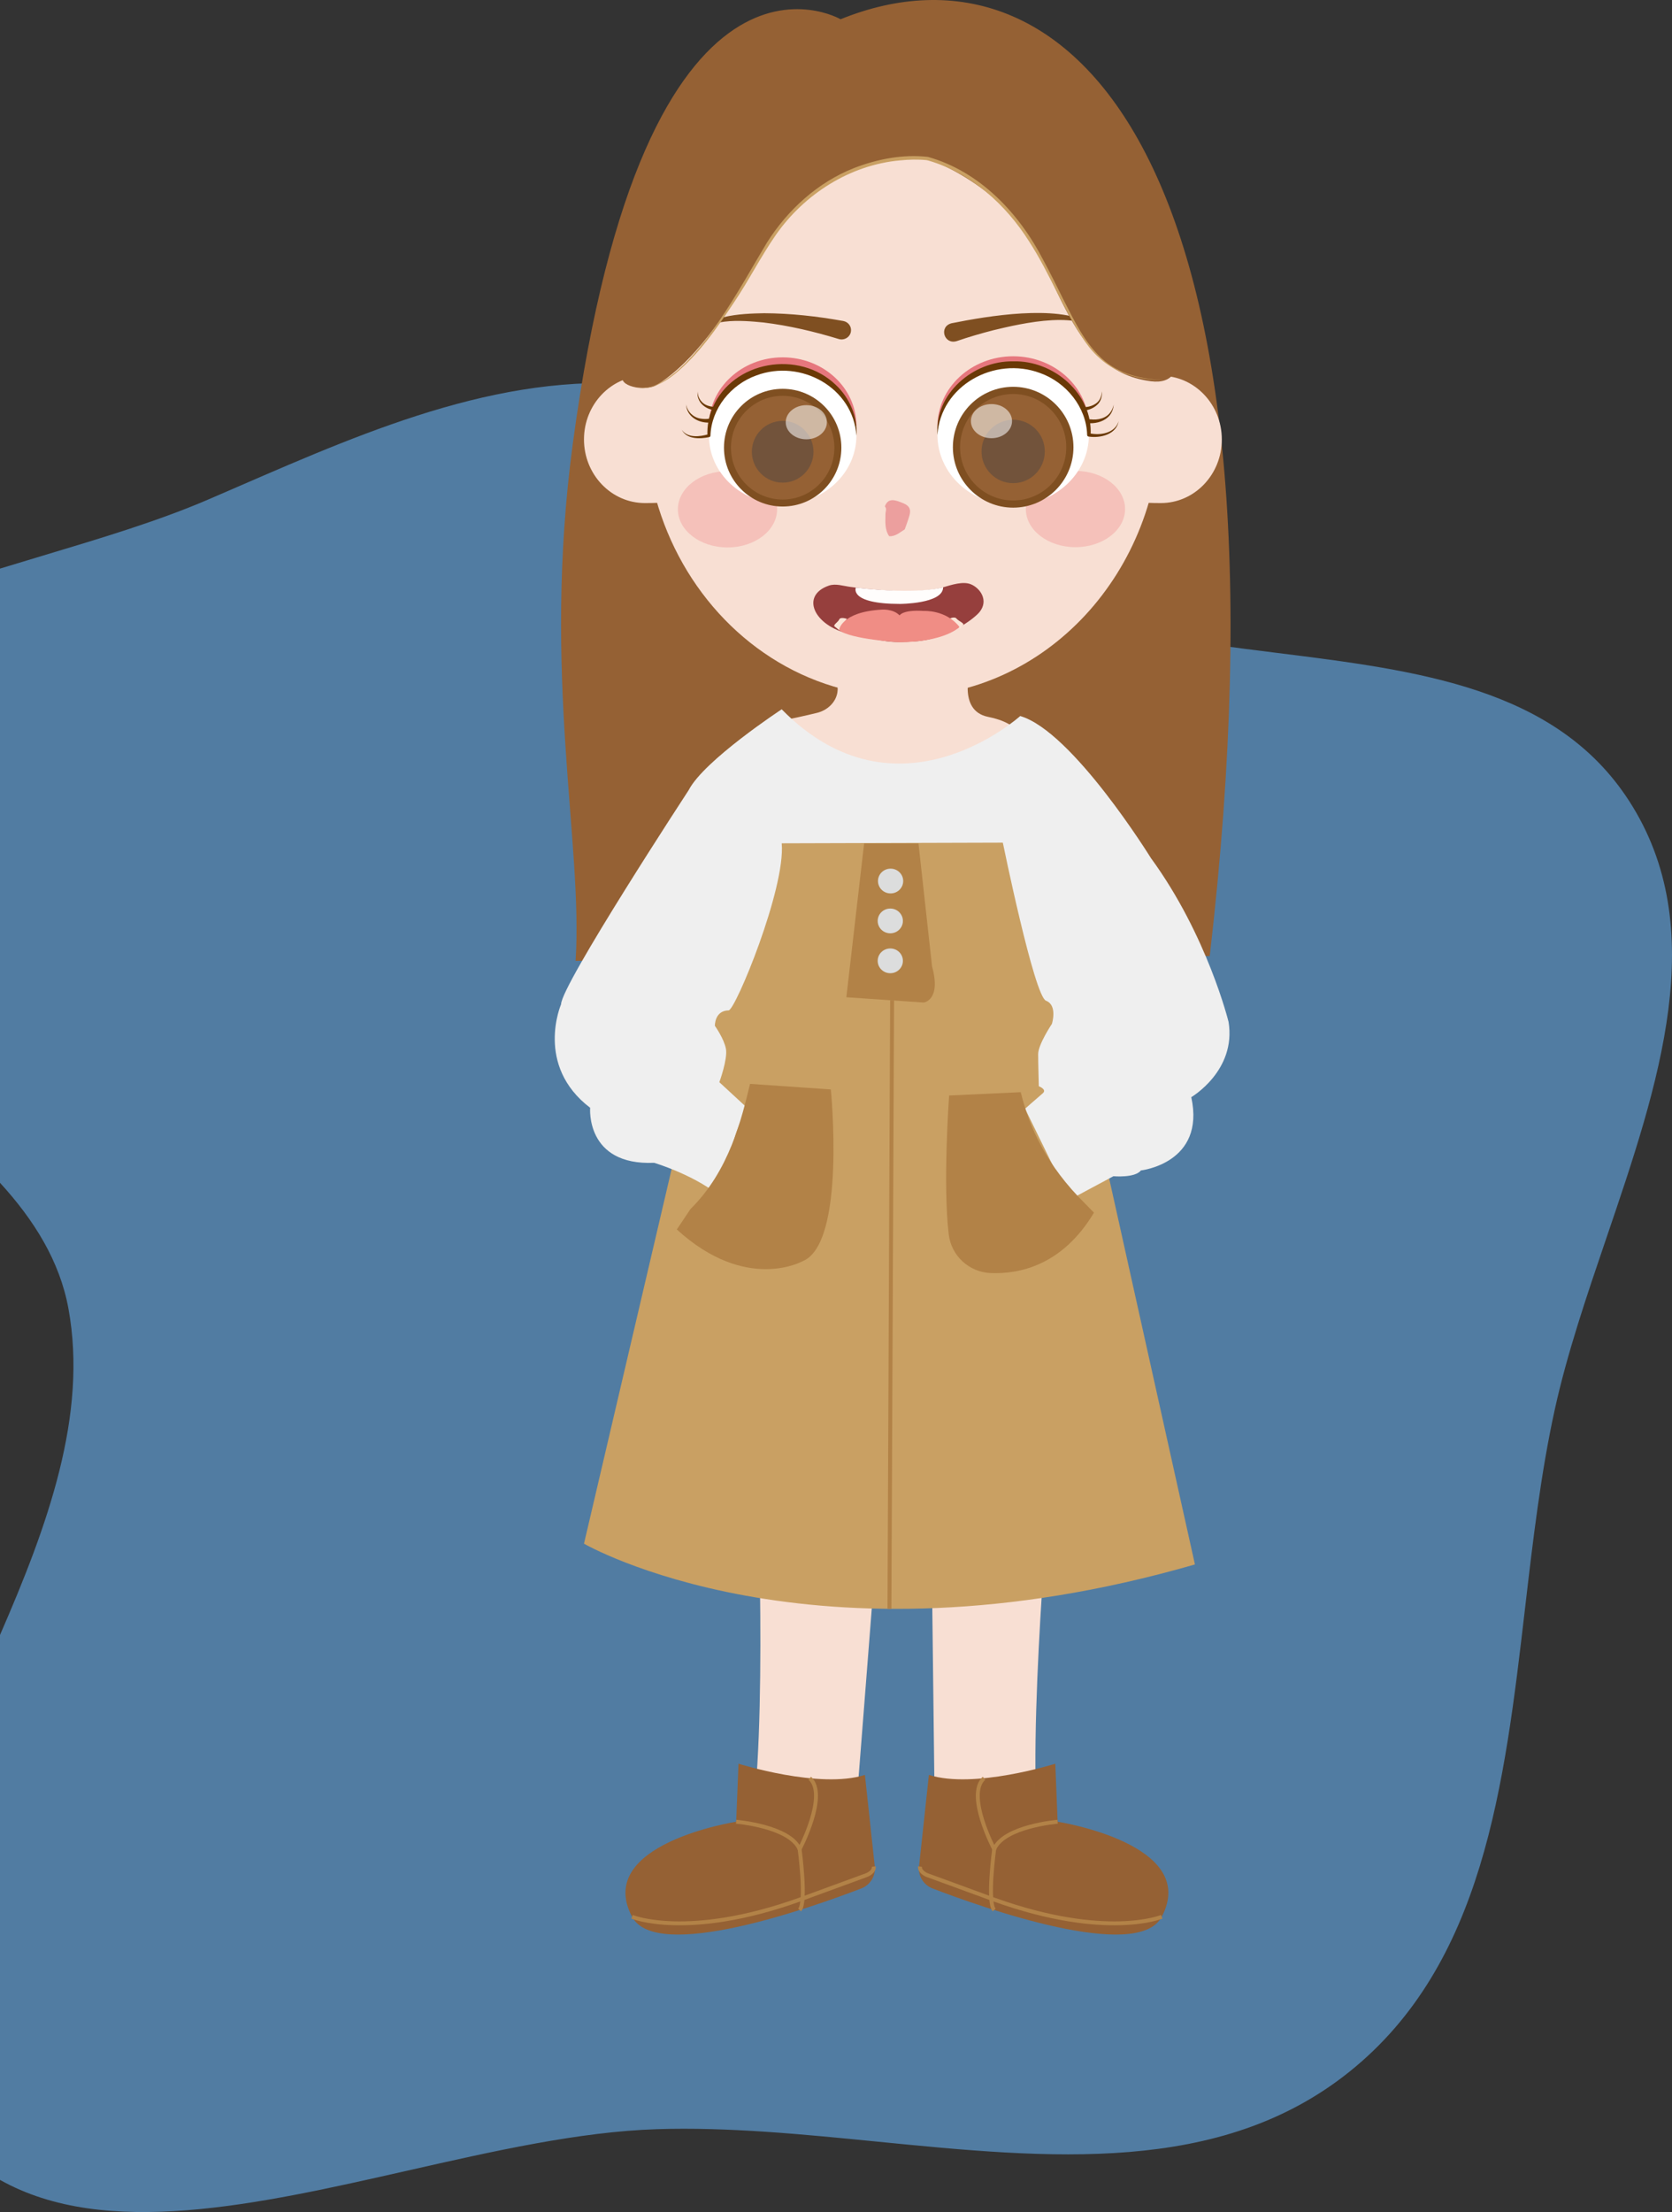 <svg width="428" height="566" viewBox="0 0 428 566" fill="none" xmlns="http://www.w3.org/2000/svg">
<rect x="0" y="0" width="428" height="566" fill="#333333" stroke="none"/>
<path fill-rule="evenodd" clip-rule="evenodd" d="M0 302.642V145.49C3.721 144.347 7.458 143.226 11.184 142.108C25.984 137.669 40.608 133.281 53.335 127.799C55.84 126.721 58.346 125.633 60.854 124.545C95.548 109.492 130.66 94.258 168.1 98.823C190.153 101.512 207.485 114.829 225.091 128.356C237.421 137.829 249.885 147.406 264.198 153.508C283.187 161.602 305.199 164.351 326.877 167.059C363.061 171.578 398.314 175.98 417.019 204.932C438.143 237.63 424.618 277.365 411.221 316.724C406.178 331.54 401.154 346.302 398.002 360.616C394.426 376.861 392.414 394.095 390.403 411.336C385.081 456.945 379.754 502.598 345.426 530.099C312.275 556.658 268.569 552.335 224.519 547.979C205.503 546.098 186.423 544.211 168.1 544.799C148.301 545.434 126.375 550.401 104.452 555.368C65.704 564.146 26.966 572.922 0 557.773V418.342C12.172 390.427 22.512 362.062 17.518 334.825C15.288 322.661 8.73 312.185 0 302.642Z" fill="#517CA2"/>
<g clip-path="url(#clip0_678_1308)">
<path d="M297.133 244.635H309.668C333.352 40.632 273.864 -18.841 215.17 4.925C215.17 4.925 165.117 -24.254 146.619 113.583C138.662 172.889 149.297 215.743 147.338 245.852L297.133 244.635Z" fill="#956134"/>
<path d="M312.761 112.441C312.761 121.431 305.774 128.721 297.156 128.721C288.538 128.721 275.12 127.642 275.12 118.647C275.12 109.651 288.538 96.155 297.156 96.155C305.774 96.155 312.761 103.445 312.761 112.435V112.441Z" fill="#F8DFD3"/>
<path d="M149.489 112.441C149.489 121.431 156.476 128.721 165.094 128.721C173.712 128.721 187.13 127.642 187.13 118.647C187.13 109.657 173.712 96.155 165.094 96.155C156.476 96.155 149.489 103.445 149.489 112.435V112.441Z" fill="#F8DFD3"/>
<path d="M297.133 107.114C297.133 146.402 267.578 178.251 231.125 178.251C206.499 178.251 185.025 163.722 173.683 142.183C168.234 131.833 165.117 119.869 165.117 107.114C165.117 67.825 194.672 35.976 231.125 35.976C267.578 35.976 297.133 67.825 297.133 107.114Z" fill="#F8DFD3"/>
<path d="M186.223 140.076C193.237 140.076 198.922 135.707 198.922 130.317C198.922 124.927 193.237 120.558 186.223 120.558C179.21 120.558 173.525 124.927 173.525 130.317C173.525 135.707 179.21 140.076 186.223 140.076Z" fill="#F5C1BA"/>
<path d="M275.296 140.007C282.309 140.007 287.995 135.638 287.995 130.248C287.995 124.859 282.309 120.489 275.296 120.489C268.283 120.489 262.597 124.859 262.597 130.248C262.597 135.638 268.283 140.007 275.296 140.007Z" fill="#F5C1BA"/>
<path d="M243.567 82.716C252.991 80.822 270.28 77.951 278.827 82.561C280.312 83.405 281.575 84.714 282.084 86.293C278.243 78.692 261.095 82.865 254.342 84.479C251.15 85.294 247.934 86.235 244.888 87.286C241.643 88.256 240.269 83.577 243.567 82.716Z" fill="#7F4F21"/>
<path d="M214.661 86.735C208.452 84.835 201.922 83.302 195.432 82.515C189.989 81.993 180.254 81.04 177.483 86.832C179.617 80.529 189.913 80.254 195.572 80.144C202.424 80.173 209.119 80.925 215.877 82.136C217.193 82.383 218.058 83.623 217.807 84.915C217.549 86.321 216.035 87.194 214.655 86.729L214.661 86.735Z" fill="#7F4F21"/>
<path d="M278.734 109.106C278.734 99.198 270.057 91.161 259.352 91.161C248.647 91.161 239.971 99.192 239.971 109.106" fill="#E6777D"/>
<path d="M259.352 129.227C270.056 129.227 278.734 121.192 278.734 111.281C278.734 101.371 270.056 93.336 259.352 93.336C248.648 93.336 239.971 101.371 239.971 111.281C239.971 121.192 248.648 129.227 259.352 129.227Z" fill="white"/>
<path d="M239.971 111.281C239.164 100.851 249.033 92.291 259.352 92.458C269.748 92.154 279.769 100.822 279.178 111.281L278.821 110.851C281.639 111.488 285.428 110.868 286.364 107.751C285.75 111.172 281.71 112.165 278.646 111.706C278.424 111.678 278.278 111.488 278.289 111.281C278.085 104.186 272.963 97.854 266.269 95.46C254.57 91.069 240.784 98.646 239.971 111.281Z" fill="#6A3906"/>
<path d="M259.352 128.974C267.367 128.974 273.864 122.464 273.864 114.433C273.864 106.402 267.367 99.892 259.352 99.892C251.338 99.892 244.841 106.402 244.841 114.433C244.841 122.464 251.338 128.974 259.352 128.974Z" fill="#956134" stroke="#7F4F21" stroke-width="1.84" stroke-miterlimit="10"/>
<path opacity="0.65" d="M259.352 123.629C263.825 123.629 267.45 119.995 267.45 115.512C267.45 111.029 263.825 107.395 259.352 107.395C254.88 107.395 251.255 111.029 251.255 115.512C251.255 119.995 254.88 123.629 259.352 123.629Z" fill="#604C3F"/>
<path d="M279.125 107.292C280.996 107.556 283.259 107.033 284.329 105.363C284.726 104.823 284.931 104.169 285.106 103.514C285.001 104.536 284.662 105.57 283.972 106.379C282.739 107.762 280.856 108.319 279.009 108.302C278.722 108.296 278.494 108.061 278.5 107.78C278.5 107.464 278.81 107.229 279.12 107.292H279.125Z" fill="#6A3906"/>
<path d="M277.483 104.186C279.125 104.163 281.008 103.428 281.68 101.832C281.938 101.31 282.014 100.719 282.066 100.133C282.16 101.333 281.862 102.619 280.944 103.491C280.026 104.398 278.816 104.892 277.523 105.076C277.272 105.11 277.044 104.938 277.015 104.691C276.974 104.421 277.208 104.175 277.483 104.186Z" fill="#6A3906"/>
<path d="M219.221 108.911C219.221 99.261 210.773 91.436 200.349 91.436C189.924 91.436 181.476 99.261 181.476 108.911" fill="#E6777D"/>
<path d="M200.349 128.945C210.772 128.945 219.221 121.122 219.221 111.471C219.221 101.82 210.772 93.996 200.349 93.996C189.926 93.996 181.476 101.82 181.476 111.471C181.476 121.122 189.926 128.945 200.349 128.945Z" fill="white"/>
<path d="M219.221 111.471C218.415 99.169 205.014 91.804 193.614 96.063C187.083 98.394 182.096 104.548 181.862 111.471C181.868 111.643 181.751 111.798 181.587 111.832C179.184 112.355 175.787 112.447 174.519 109.961C175.986 112.16 179.149 111.758 181.365 111.103L181.09 111.465C180.979 109.054 181.423 106.597 182.4 104.347C187.562 92.28 204.558 89.427 213.93 98.468C217.485 101.792 219.596 106.672 219.221 111.471Z" fill="#6A3906"/>
<path d="M200.349 128.71C208.153 128.71 214.48 122.369 214.48 114.548C214.48 106.726 208.153 100.386 200.349 100.386C192.544 100.386 186.218 106.726 186.218 114.548C186.218 122.369 192.544 128.71 200.349 128.71Z" fill="#956134" stroke="#7F4F21" stroke-width="1.79" stroke-miterlimit="10"/>
<path opacity="0.65" d="M200.349 123.492C204.705 123.492 208.236 119.955 208.236 115.593C208.236 111.23 204.705 107.694 200.349 107.694C195.993 107.694 192.462 111.23 192.462 115.593C192.462 119.955 195.993 123.492 200.349 123.492Z" fill="#604C3F"/>
<path opacity="0.55" d="M206.4 112.407C209.309 112.407 211.668 110.451 211.668 108.038C211.668 105.625 209.309 103.669 206.4 103.669C203.491 103.669 201.132 105.625 201.132 108.038C201.132 110.451 203.491 112.407 206.4 112.407Z" fill="white"/>
<path opacity="0.55" d="M253.798 112.125C256.707 112.125 259.066 110.169 259.066 107.757C259.066 105.344 256.707 103.388 253.798 103.388C250.889 103.388 248.53 105.344 248.53 107.757C248.53 110.169 250.889 112.125 253.798 112.125Z" fill="white"/>
<path d="M181.552 108.13C178.635 108.239 175.782 106.499 175.618 103.474C175.98 105.415 177.565 106.936 179.57 107.142C180.202 107.229 180.874 107.24 181.464 107.142C182.166 107.056 182.26 108.095 181.552 108.13Z" fill="#6A3906"/>
<path d="M183.002 104.99C180.47 104.703 178.249 102.814 178.576 100.173C178.594 101.896 179.728 103.428 181.429 103.87C181.955 104.031 182.54 104.123 183.06 104.123C183.68 104.14 183.622 105.053 183.002 104.99Z" fill="#6A3906"/>
<path opacity="0.61" d="M226.512 129.577C227.243 127.481 228.88 127.86 230.336 128.417C231.792 128.974 233.452 129.496 232.827 131.798C232.487 133.055 232.026 134.244 231.593 135.455C230.342 136.207 229.248 137.304 227.611 137.2C226.413 135.449 226.653 133.463 226.664 131.517C226.664 130.863 227.073 130.185 226.512 129.577Z" fill="#E6777D"/>
<path d="M217.818 150.191C222.519 150.817 234.855 152.177 241.415 150.277C243.561 149.652 246.478 148.687 248.484 149.485C250.875 150.438 253.126 153.578 250.787 156.546C249.402 158.308 242.403 163.613 234.124 164.118C231.809 164.256 229.459 164.388 227.161 164.101C224.606 163.785 220.97 162.981 217.351 162.172C208.388 160.157 204.769 152.407 212.176 149.841C213.895 149.244 215.79 149.921 217.824 150.197L217.818 150.191Z" fill="#963F3D"/>
<path d="M216.789 158.343C216.789 158.343 215.141 157.769 214.825 158.498C214.509 159.227 213.112 159.927 213.685 160.341C214.258 160.754 214.778 161.242 214.778 161.242L216.789 158.343Z" fill="#FBE5D7"/>
<path d="M242.877 158.383C242.877 158.383 244.315 157.608 244.847 158.28C245.379 158.951 246.963 159.462 246.531 159.939C246.098 160.415 245.736 160.966 245.736 160.966L242.877 158.383Z" fill="#FBE5D7"/>
<path d="M219.075 150.352C219.075 150.352 217.228 154.514 230.359 154.525C230.359 154.525 241.433 154.52 241.415 150.272C241.415 150.272 235.118 152.241 219.075 150.352Z" fill="#FFFDFC"/>
<path d="M214.778 161.242C214.778 161.242 215.199 156.598 225.699 155.983C225.699 155.983 228.634 155.731 230.271 157.464C230.271 157.464 231.061 155.966 236.416 156.316C236.416 156.316 242.163 155.955 245.607 160.421C245.607 160.421 242.046 164.261 230.125 164.33C230.125 164.33 217.766 163.601 214.778 161.236V161.242Z" fill="#F08D85"/>
<path d="M237.638 39.989C237.755 40.201 237.79 40.425 237.545 40.437C232.429 40.678 210.089 38.502 194.929 65.127C183.236 85.661 174.969 94.266 168.105 98.52C165.638 100.047 158.897 99.186 159.277 96.436C162.194 75.385 217.438 4.472 237.638 39.983V39.989Z" fill="#956134"/>
<path d="M239.065 31.648C233.814 31.51 232.429 38.669 237.322 40.546C243.438 42.888 250.489 46.792 257.411 53.279C271.332 66.333 272.174 94.703 294.613 97.556C317.415 100.455 279.137 32.693 239.059 31.648H239.065Z" fill="#956134"/>
<path d="M211.662 170.72H248.53C248.53 170.72 244.876 181.81 252.927 183.423C260.978 185.037 263.217 189.003 275.185 203.16H187.06C187.06 203.16 190.76 186.03 197.835 184.795C202.243 184.026 206.534 183.039 209.136 182.402C211.773 181.759 213.936 179.755 214.357 177.172C214.655 175.335 214.158 173.09 211.662 170.72Z" fill="#F8DFD3"/>
<path d="M298.396 97.223C289.755 97.349 282.727 94.611 277.775 87.435C272.186 79.318 268.783 70.007 263.422 61.763C257.517 52.383 248.583 44.277 237.673 41.091L237.334 41.005C237.282 40.994 237.229 40.982 237.188 40.976C234.937 40.747 232.657 40.816 230.4 41.039C217.52 42.193 205.885 49.708 198.624 60.075C194.707 65.707 191.626 71.884 187.767 77.567C183.417 84.088 178.868 90.69 172.712 95.724C169.713 98.124 165.649 100.334 161.738 98.882C163.626 99.553 165.725 99.358 167.555 98.641C179.026 93.732 189.913 72.664 196.315 62.09C201.6 53.738 209.271 46.682 218.637 42.991C224.589 40.689 231.119 39.432 237.521 40.144C250.84 43.864 260.943 54.65 267.035 66.487C268.906 69.943 270.63 73.474 272.379 76.976C275.033 82.171 277.617 87.573 281.944 91.637C286.293 95.765 292.479 97.183 298.39 97.228L298.396 97.223Z" fill="#C9A063"/>
<path d="M217.853 479.374L224.326 396.646L193.964 382.266C193.964 382.266 196.794 455.114 190.895 473.72L217.853 479.368V479.374Z" fill="#F8DFD3"/>
<path d="M239.451 478.542L238.463 395.579L268.543 383.167C268.543 383.167 262.071 455.677 266.731 474.621L239.451 478.542Z" fill="#F8DFD3"/>
<path d="M197.566 208.217C197.566 208.217 195.701 250.393 180.757 261.392L149.489 394.982C149.489 394.982 207.622 428.673 305.879 400.297L275.062 261.668C275.062 261.668 261.884 244.922 262.463 208.223H197.566V208.217Z" fill="#C9A063"/>
<path d="M200.098 181.489C200.098 181.489 180.213 194.543 176.296 202.161C176.296 202.161 143.626 252.075 143.626 256.966C143.626 256.966 136.826 272.609 151.068 283.448C151.068 283.448 149.823 298.281 167.45 297.529C167.45 297.529 178.641 300.847 185.37 306.967C185.37 306.967 186.013 291.68 191.392 283.597L184.136 276.903C184.136 276.903 186.311 270.979 185.826 268.373C185.341 265.767 182.996 262.477 182.996 262.477C182.996 262.477 182.891 258.585 186.516 258.528C188.223 258.505 201.144 227.293 200.103 215.777L256.704 215.611C256.704 215.611 264.743 254.905 267.76 256.059C270.777 257.213 269.268 261.978 269.268 261.978C269.268 261.978 265.749 267.242 265.749 269.71C265.749 272.179 265.918 277.937 265.918 277.937C265.918 277.937 268.093 278.758 266.924 279.745C265.755 280.732 262.399 283.694 262.399 283.694L273.788 306.973L285.013 300.962C285.013 300.962 290.544 301.456 292.047 299.481C292.047 299.481 308.633 297.673 304.944 280.732C304.944 280.732 316.503 273.987 314.492 261.49C314.492 261.49 309.072 239.348 294.619 219.566C294.619 219.566 274.554 187.109 261.153 183.211C261.153 183.211 229.74 211.696 200.098 181.489Z" fill="#EFEFEF"/>
<path d="M192 277.334L212.673 278.757C212.673 278.757 216.649 318.218 205.447 322.708C205.447 322.708 191.006 330.825 173.256 314.585L176.746 309.361C186.72 299.544 189.842 286.215 192 277.328V277.334Z" fill="#B28247"/>
<path d="M221.198 215.823L216.649 255.164L236.451 256.518C236.451 256.518 241 255.973 238.591 247.293L235.113 215.818H221.198V215.823Z" fill="#B28247"/>
<path d="M227.898 238.809C229.68 238.809 231.125 237.39 231.125 235.64C231.125 233.89 229.68 232.471 227.898 232.471C226.115 232.471 224.671 233.89 224.671 235.64C224.671 237.39 226.115 238.809 227.898 238.809Z" fill="#DCDDDD"/>
<path d="M227.898 249.021C229.68 249.021 231.125 247.603 231.125 245.852C231.125 244.102 229.68 242.684 227.898 242.684C226.115 242.684 224.671 244.102 224.671 245.852C224.671 247.603 226.115 249.021 227.898 249.021Z" fill="#DCDDDD"/>
<path d="M227.974 228.602C229.756 228.602 231.201 227.183 231.201 225.433C231.201 223.683 229.756 222.264 227.974 222.264C226.191 222.264 224.746 223.683 224.746 225.433C224.746 227.183 226.191 228.602 227.974 228.602Z" fill="#DCDDDD"/>
<path d="M261.293 279.458L242.959 280.307C242.959 280.307 241.298 302.954 242.865 315.893C243.52 321.301 248.039 325.509 253.576 325.739C260.966 326.043 271.946 323.781 280.038 310.285L277.822 308.023C267.847 298.207 263.451 288.344 261.293 279.458Z" fill="#B28247"/>
<path d="M228.36 255.967L227.682 411.652" stroke="#B28247" stroke-miterlimit="10"/>
<path d="M189.03 451.28C189.03 451.28 209.861 457.858 221.402 454.144L223.928 477.583C224.191 480.011 222.765 482.319 220.449 483.209C207.721 488.088 168.017 502.181 161.802 490.453C151.91 471.791 188.445 466.131 188.445 466.131L189.042 451.28H189.03Z" fill="#956134"/>
<path d="M188.433 466.131C188.433 466.131 202.109 467.256 204.687 473.14C204.687 473.14 212.03 459.253 207.283 455" stroke="#B28247" stroke-miterlimit="10"/>
<path d="M204.687 473.14C204.687 473.14 206.529 486.722 204.687 488.72" stroke="#B28247" stroke-miterlimit="10"/>
<path d="M161.791 490.453C161.791 490.453 175.922 496.315 204.517 486.119L221.852 479.776C221.852 479.776 223.829 479.03 223.677 477.589" stroke="#B28247" stroke-miterlimit="10"/>
<path d="M270.151 451.28C270.151 451.28 249.32 457.858 237.779 454.144L235.253 477.583C234.99 480.011 236.416 482.319 238.732 483.209C251.459 488.088 291.164 502.181 297.378 490.453C307.271 471.791 270.736 466.131 270.736 466.131L270.139 451.28H270.151Z" fill="#956134"/>
<path d="M270.741 466.131C270.741 466.131 257.066 467.256 254.488 473.14C254.488 473.14 247.145 459.253 251.892 455" stroke="#B28247" stroke-miterlimit="10"/>
<path d="M254.488 473.14C254.488 473.14 252.646 486.722 254.488 488.72" stroke="#B28247" stroke-miterlimit="10"/>
<path d="M297.384 490.453C297.384 490.453 283.253 496.315 254.658 486.119L237.322 479.776C237.322 479.776 235.346 479.03 235.498 477.589" stroke="#B28247" stroke-miterlimit="10"/>
</g>
<defs>
<clipPath id="clip0_678_1308">
<rect width="173" height="495" fill="white" transform="translate(142)"/>
</clipPath>
</defs>
</svg>
